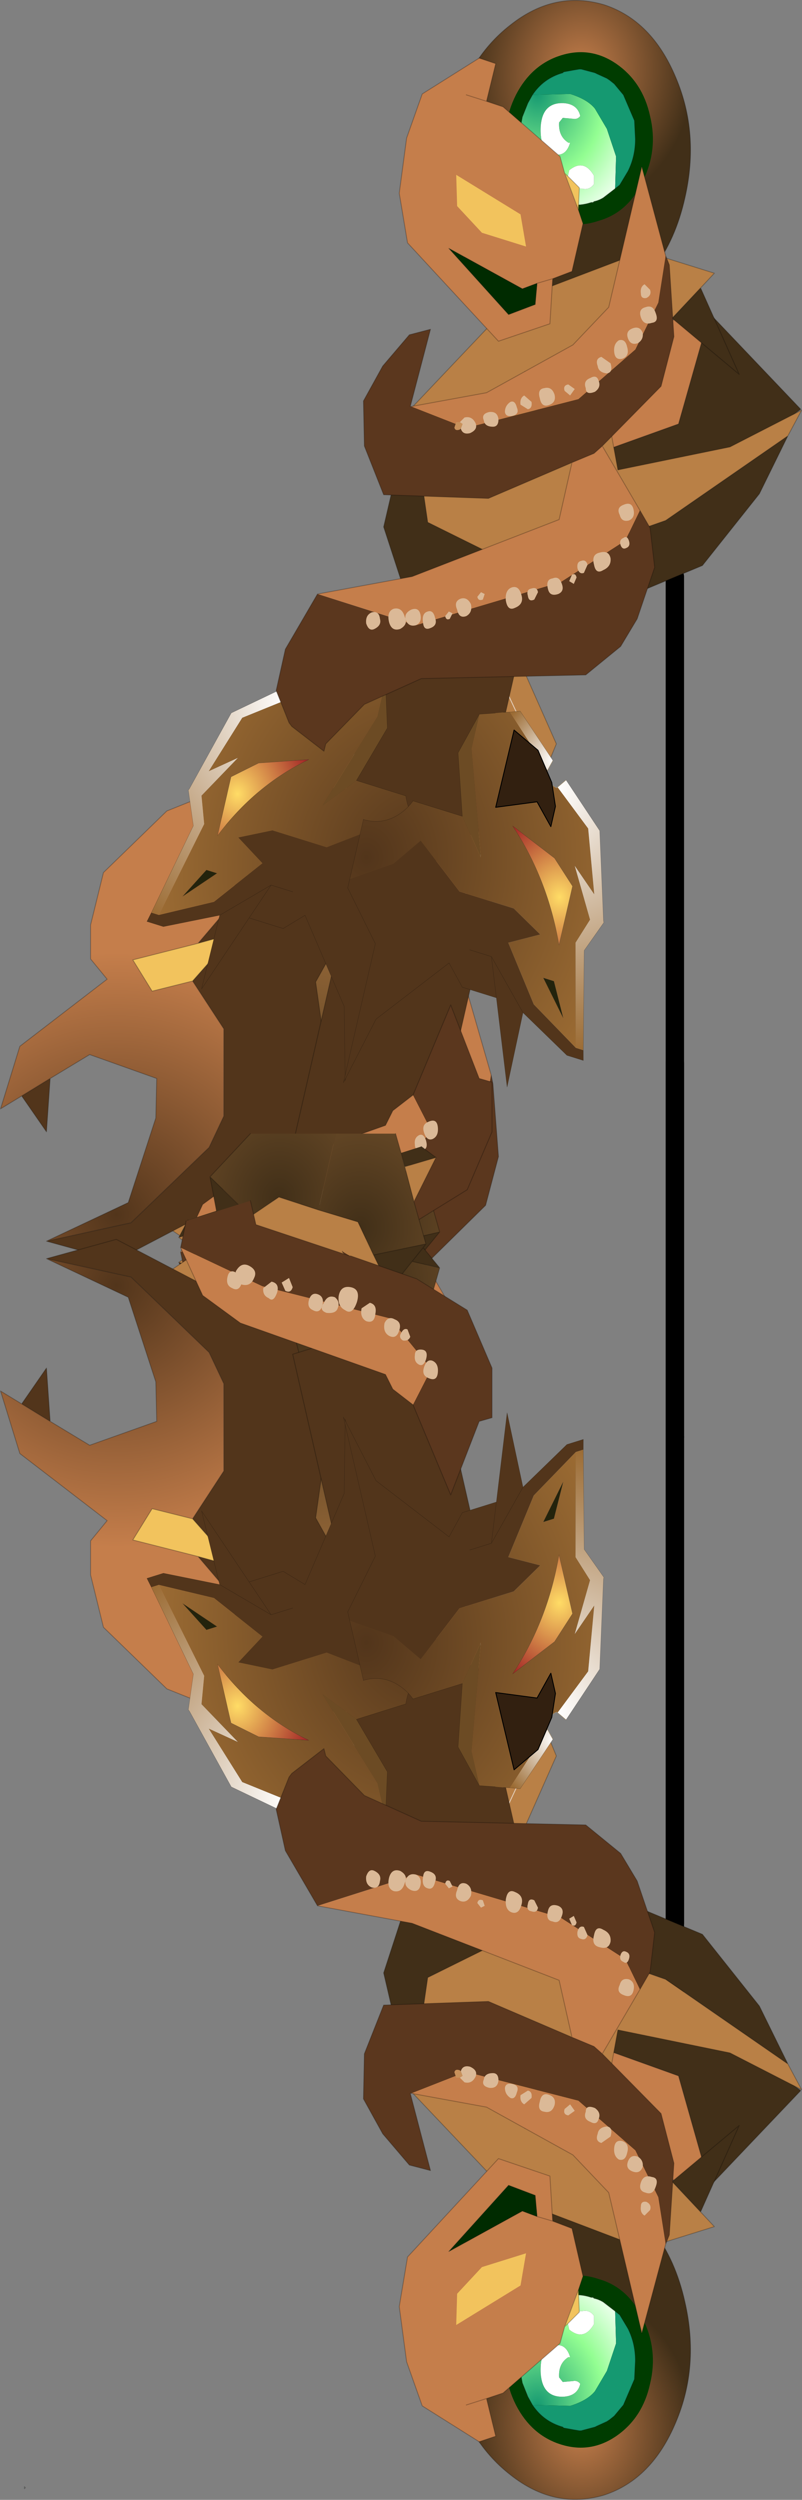<?xml version="1.0" encoding="UTF-8"?>
<svg version="1.1" viewBox="0 0 43.65 135.97" xmlns="http://www.w3.org/2000/svg" xmlns:cc="http://creativecommons.org/ns#" xmlns:dc="http://purl.org/dc/elements/1.1/" xmlns:rdf="http://www.w3.org/1999/02/22-rdf-syntax-ns#" xmlns:xlink="http://www.w3.org/1999/xlink">
<rect x="0" y="0" width="43.65" height="135.97" fill="#808080" stroke="none"/>
<g transform="translate(-193.02 -113.29)">
<use transform="translate(194.35,161)" width="35.9" height="87.65" xlink:href="#e"/>
<use transform="translate(193.05,113.3)" width="43.6" height="78.65" xlink:href="#a"/>
<use transform="matrix(1,0,0,-1,193.05,249.25)" width="43.6" height="78.65" xlink:href="#a"/>
</g>
<defs>
<g id="e" transform="translate(-194.35,-161)">
<path d="m229.75 221.95v-30.5" fill="none" stroke="#000" stroke-linecap="round" stroke-linejoin="round"/>
<path d="m214.9 169.25 0.3 0.8-0.6 2.55-1.1 0.4-0.1 2.45-2.8 0.95-5-5.35-0.45-2.7 0.4-3 0.85-2.4 3.1-1.95 0.95 0.25-0.5 2.05 0.9 0.3 3.05 2.75 0.3 0.9 0.7 2m4.85 2.5-0.45 2.55-1.25 2.55-3.1 2.7-5.9 1.45-0.65-0.05-2.55-1 4.1-0.7 4.65-2.6 2-2.1 1.75-7.65 1.4 4.85m-3.55 10.3 2.1 3.6-0.6 1.15-3.7-1.05 0.6-2.75 1.2-0.5 0.4-0.45m-3.5-8.8-0.8 0.3-3.95-2.2 3.2 3.6 1.45-0.55 0.1-1.15 0.8-0.25-0.8 0.25m-3.85-10.3 1.1 0.35-1.1-0.35" fill="#c57e4b" fill-rule="evenodd"/>
<path d="m214.2 167.25 0.75 0.85-0.05 1.15-0.7-2" fill="#f2c35d" fill-rule="evenodd"/>
<path d="m209.05 181 5.9-1.45 3.1-2.7 1.25-2.55 0.45-2.55 0.1 0.5 0.3 3.95-0.7 2.65-3.25 3.2-0.4 0.45-1.2 0.5-4.1 1.75-6.9-1.95-0.3-0.7-0.05-2.45 1.05-1.9 1.45-1.7 1.1-0.35-1.1 4.25h0.1l2.55 1 0.35 0.15 0.3-0.1m9.25 4.65 0.55 0.9 0.05 0.6-1.2-0.35 0.6-1.15" fill="#5b371e" fill-rule="evenodd"/>
<path d="m212.7 173.25-0.1 1.15-1.45 0.55-3.2-3.6 3.95 2.2 0.8-0.3" fill="#002b00" fill-rule="evenodd"/>
<path d="m208.4 180.95 0.65 0.05-0.3 0.1-0.35-0.15" fill="#744e26" fill-rule="evenodd"/>
<path d="m214.9 169.25 0.3 0.8-0.6 2.55-1.1 0.4-0.1 2.45-2.8 0.95-5-5.35-0.45-2.7 0.4-3 0.85-2.4 3.1-1.95 0.95 0.25-0.5 2.05 0.9 0.3 3.05 2.75 0.3 0.9 0.75 0.85-0.05 1.15-0.7-2m5.55 4.5-1.4-4.85-1.75 7.65-2 2.1-4.65 2.6-4.1 0.7m13.9-8.2 0.1 0.5 0.3 3.95-0.7 2.65-3.25 3.2 2.1 3.6 0.55 0.9 0.05 0.6 0.05 0.4m-15.35-4.75-0.3-0.7-0.05-2.45 1.05-1.9 1.45-1.7 1.1-0.35-1.1 4.25h0.1m6.85-6.7-0.1 1.15-1.45 0.55-3.2-3.6 3.95 2.2 0.8-0.3 0.8-0.25m-3.55-9.7-1.1-0.35m1.65 21.8-0.5 0.2m3.9 1.2 0.1-0.4 0.6-2.75-4.1 1.75m5.7-2.7-0.4 0.45-1.2 0.5m-20.25 65.65v-0.1l0.05 0.05-0.05 0.05" fill="none" stroke="#000" stroke-linecap="round" stroke-linejoin="round" stroke-opacity=".251" stroke-width=".05"/>
<path d="m208 181q-0.2-0.25 0.05-0.5 0.2-0.2 0.4 0.1l-0.1 0.5q-0.2 0.2-0.35-0.1" fill="#c8915b" fill-rule="evenodd"/>
<path d="m219 173.95-0.4-0.05q-0.15-0.15 0.05-0.35t0.4 0l-0.05 0.4m-1.35 2.45q-0.1-0.35 0.1-0.65 0.25-0.3 0.55 0.1 0.25 0.35-0.1 0.6l-0.55-0.05m1.25-1.15q-0.35 0.25-0.5 0-0.15-0.3 0.15-0.65l0.5 0.05-0.15 0.6m-4.65 3.2q0.4-0.35 0.65 0.25 0.25 0.55-0.25 0.95t-0.65-0.2q-0.2-0.65 0.25-1m-0.7 1.5q-0.25 0.2-0.4-0.15-0.15-0.3 0.1-0.5t0.4 0.1q0.15 0.35-0.1 0.55m-1.7-0.1 0.15-0.15q0.3-0.25 0.6 0.15 0.25 0.35-0.1 0.65l-0.55-0.05-0.2 0.25q-0.35 0.25-0.55-0.2-0.25-0.45 0.1-0.7l0.55 0.05m-1.9 1.2q-0.1-0.5 0.2-0.75t0.5 0.2q0.15 0.4-0.2 0.75-0.35 0.25-0.5-0.2m-1.4 0.1q-0.1-0.4 0.2-0.6 0.35-0.2 0.55 0.25t-0.2 0.55q-0.45 0.15-0.55-0.2m9.15-3.4q-0.55 0.4-0.85-0.25-0.3-0.7 0.3-0.95 0.5-0.25 0.8 0.3 0.25 0.55-0.25 0.9m-2.45 1.25q-0.25-0.45 0.1-0.75 0.4-0.35 0.65 0.15 0.2 0.5-0.2 0.8-0.4 0.25-0.55-0.2m0.85-0.65q-0.15-0.4 0.15-0.55 0.3-0.25 0.5 0.1t-0.15 0.55l-0.5-0.1m0.65 7.4q-0.2-0.45 0.25-0.85t0.7 0.15-0.25 0.8l-0.7-0.1" fill="#dbb997" fill-rule="evenodd"/>
<path d="m211.85 169.55 0.3 1.75-2.4-0.75-1.35-1.45-0.05-1.7 3.5 2.15" fill="#f2c35d" fill-rule="evenodd"/>
</g>
<g id="a" transform="translate(21.8,39.05)">
<use transform="translate(-21.8,-39.05)" width="43.55" height="78.65" xlink:href="#d"/>
<use transform="matrix(.407 .127 -.109 .474 -9.986 -5.671)" width="34.35" height="45.7" xlink:href="#b"/>
<use transform="matrix(-.407 -.127 -.109 .474 13.767 1.889)" width="34.35" height="45.7" xlink:href="#b"/>
<use transform="translate(-14,-36.8)" width="35.8" height="72.15" xlink:href="#c"/>
</g>
<g id="d" transform="translate(21.8,39.05)">
<path d="m14.95-34.85q1.3 3.05 0.5 6.55-0.5 2.25-1.7 3.85l-1.55 1.6q-2.45 1.9-5.05 1.05-2.65-0.8-3.95-3.85-0.5-1.15-0.65-2.3-0.4-2.05 0.15-4.3 0.8-3.55 3.25-5.45 2.4-1.9 5.1-1.1 2.6 0.85 3.9 3.95" fill="url(#q)" fill-rule="evenodd"/>
<path d="m2.65-7.15-0.5-0.75q-0.5-1.05-0.25-2.25 0.3-1.2 1.2-1.8t1.95-0.3q1 0.3 1.5 1.4 0.55 1.05 0.3 2.25-0.3 1.2-1.2 1.8-0.35 0.25-0.7 0.35h-0.05l-1.2-0.05q-0.65-0.2-1.05-0.65" fill="url(#p)" fill-rule="evenodd"/>
<path d="m-9.7 24.3 4.45-4.7 1.45-22 2.55-1.95 2.5-1.85 2.2 0.7-6.7 29.3-5.25 1.65-1.2-1.15m11.35-29.1-4 3.35-1.25 20.05 1.25-20.05 4-3.35" fill="url(#m)" fill-rule="evenodd"/>
<path d="m4.9-6.45-0.3 1.3-1.15-0.35-1.1-0.35 0.3-1.3q0.4 0.45 1.05 0.65l1.2 0.05" fill="#523a1e" fill-rule="evenodd"/>
<path d="m4.6-5.15 1.1 0.35 2.75 6.2-8.2 19.9 0.4 1.6-0.3-0.25-3.6 1.15 6.7-29.3 1.15 0.35m-3.7 28.9 1.2 4.2-1.5 0.35-1.2-1.5 1.5-3.05m-1.3-4 7.25-18.85-1.95-4.15 1.95 4.15-7.25 18.85" fill="url(#l)" fill-rule="evenodd"/>
<path d="m9.25-13.9 1.65-7.1 5.9-1-1.7 6-5.85 2.1" fill="#c57e4b" fill-rule="evenodd"/>
<path d="m0.65 22.9 0.55 0.35-14.05 4.35 0.5-0.95 2.95-0.9-0.3-1.45 1.2 1.15 5.25-1.65 3.6-1.15 0.3 0.25m1.45 5.05-0.9 1.1 0.15 0.2-2.85-0.6 0.9-1.85 1.2 1.5 1.5-0.35m-0.2 6-0.8 0.6-1.1-0.35 0.2-0.75 1.7 0.5m-12.3-1.05 0.35-1.85-1.55-0.5-0.5-0.95 2.2 0.7 0.15-0.6 1.55 1.05-2.2 2.15m19.65-46.8 5.85-2.1 1.7-6 4.95 5.2-8.7 6.3-3.8-3.4m-8.65 42.2 0.6 0.75-0.6-0.75m-10.65 2.75 0.15-0.75-0.15 0.75" fill="#412f18" fill-rule="evenodd"/>
<path d="m1.2 23.25-0.3 0.5-1.5 3.05-0.9 1.85-0.85 1.8-2.15 0.65-2.15 0.7-3.1-2.1-0.15 0.6-2.2-0.7 1.1-0.75-1.85-1.25 14.05-4.35m-0.5 8.3 1.2 2.4-1.7-0.5 0.5-1.9m-10.45-1.85-1.25-0.85 1.25 0.85" fill="#b98046" fill-rule="evenodd"/>
<path d="m1.35 29.25-0.65 2.3-0.5 1.9-0.2 0.75-0.3 1.05h-3.25l-0.95-4.15 2.15-0.65 0.85-1.8 2.85 0.6" fill="url(#k)" fill-rule="evenodd"/>
<path d="m-3.55 35.25h-4.65l-2.2-2.35 2.2-2.15 1.55 1.05 2.15-0.7 0.95 4.15" fill="url(#j)" fill-rule="evenodd"/>
<path d="m14.95-34.85q1.3 3.05 0.5 6.55-0.5 2.25-1.7 3.85l-1.55 1.6q-2.45 1.9-5.05 1.05-2.65-0.8-3.95-3.85-0.5-1.15-0.65-2.3-0.4-2.05 0.15-4.3 0.8-3.55 3.25-5.45 2.4-1.9 5.1-1.1 2.6 0.85 3.9 3.95m-12.3 27.7-0.5-0.75q-0.5-1.05-0.25-2.25 0.3-1.2 1.2-1.8t1.95-0.3q1 0.3 1.5 1.4 0.55 1.05 0.3 2.25-0.3 1.2-1.2 1.8-0.35 0.25-0.7 0.35h-0.05l-0.3 1.3 1.1 0.35 2.75 6.2-8.2 19.9 0.4 1.6 0.55 0.35-0.3 0.5 1.2 4.2-0.9 1.1 0.15 0.2-0.65 2.3 1.2 2.4-0.8 0.6m-1.1-0.35-0.3 1.05m-7.9 0-2.2-2.35 0.35-1.85m-1.55-0.5-0.5-0.95 1.1-0.75-1.85-1.25 0.5-0.95m2.95-0.9-0.3-1.45 4.45-4.7m4-23.95 2.5-1.85 1.1 0.35 0.3-1.3q0.4 0.45 1.05 0.65l1.2 0.05m-1.45 0.95 1.15 0.35m-2.25-0.7 1.1 0.35-6.7 29.3m3.6-1.15 0.3 0.25m16.15-44.9-5.9 1-1.65 7.1 5.85-2.1 1.7-6 4.95 5.2-8.7 6.3-3.8-3.4m-9.85 40.7 1.5-3.05m0.3 5.3-1.8-2.25-0.9 1.85 2.85 0.6m-0.75-0.95 1.5-0.35m-10.6-2.5-1.2-1.15m-0.2 6-0.15 0.75m-0.95-2.2 1.25 0.85 3.1 2.1 2.15-0.7 2.15-0.65 0.85-1.8m-8.25 1.05-0.15 0.6-2.2-0.7m3.9 1.15-2.2 2.15m10.6 0.55 1.7 0.5m-1.9 0.25 0.2-0.75 0.5-1.9m-13.55-3.95 14.05-4.35" fill="none" stroke="#000" stroke-linecap="round" stroke-linejoin="round" stroke-opacity=".251" stroke-width=".05"/>
<path d="m-3.6 18.6 1.25-20.05 4-3.35m3.25 1.55 1.95 4.15-7.25 18.85" fill="none" stroke="#e1cbb5" stroke-linecap="round" stroke-linejoin="round" stroke-width=".05"/>
<path d="m14.9 39.1v-46.8" fill="none" stroke="#000" stroke-linecap="round" stroke-linejoin="round"/>
<path d="m-20.65 20.55 1.55-0.95-0.2 2.9-1.35-1.95m1.35 7.9 4.6-1 4.25-4.1 0.8-1.7v-4.75l-1.7-2.6 2.3-2.6-2 0.55 2-2.35v-3.25l-1.45-2.5 7.3-0.35 0.25 0.05 2.5 3-4.2 7.5 0.5 3.55-1.7 6.55-9.65 5.05-3.8-1.05" fill="#52351b" fill-rule="evenodd"/>
<path d="m-11.35 14.3-2.2 0.55-1.05-1.7 3.55-0.9 2-0.55-2.3 2.6" fill="#f2c35d" fill-rule="evenodd"/>
<path d="m-20.65 20.55-1.15 0.7 1.05-3.4 4.75-3.65-0.9-1.1v-1.85l0.7-2.85 3.45-3.35 2.25-0.9 1.45 2.5v3.25l-2 2.35-3.55 0.9 1.05 1.7 2.2-0.55 1.7 2.6v4.75l-0.8 1.7-4.25 4.1-4.6 1 4.45-2.1 1.5-4.6 0.05-2.15-3.65-1.3-2.15 1.3-1.55 0.95" fill="url(#i)" fill-rule="evenodd"/>
<path d="m-10.5 4.15-2.25 0.9-3.45 3.35-0.7 2.85v1.85l0.9 1.1-4.75 3.65-1.05 3.4 1.15-0.7 1.55-0.95 2.15-1.3 3.65 1.3-0.05 2.15-1.5 4.6-4.45 2.1 4.6-1 4.25-4.1 0.8-1.7v-4.75l-1.7-2.6-2.2 0.55-1.05-1.7 3.55-0.9 2-2.35v-3.25l-1.45-2.5 7.3-0.35 0.25 0.05 2.5 3-4.2 7.5 0.5 3.55-1.7 6.55-9.65 5.05-3.8-1.05m8.25-16.2 2-0.55-2.3 2.6m-9.3 6.25 1.35 1.95 0.2-2.9" fill="none" stroke="#000" stroke-linecap="round" stroke-linejoin="round" stroke-opacity=".251" stroke-width=".05"/>
<path d="m4.1 13.25-2.8 12.25-7.2-2.25 2.8-12.25 7.2 2.25" fill="#52351b" fill-rule="evenodd"/>
<path d="m4.1 13.25-2.8 12.25-7.2-2.25 2.8-12.25z" fill="none" stroke="#000" stroke-linecap="round" stroke-linejoin="round" stroke-opacity=".251" stroke-width=".05"/>
<path d="m6.2-2.55-2.05 9-7.2-2.25 2.05-9 7.2 2.25" fill="#52351b" fill-rule="evenodd"/>
<path d="m6.2-2.55-2.05 9-7.2-2.25 2.05-9z" fill="none" stroke="#000" stroke-linecap="round" stroke-linejoin="round" stroke-opacity=".251" stroke-width=".05"/>
</g>
<radialGradient id="q" cx="0" cy="0" r="819.2" gradientTransform="matrix(.014 .004 -.004 .017 9.75 -35.1)" gradientUnits="userSpaceOnUse">
<stop stop-color="#c57e4b" offset="0"/>
<stop stop-color="#412f18" offset=".522"/>
</radialGradient>
<radialGradient id="p" cx="0" cy="0" r="819.2" gradientTransform="matrix(.005 .002 -.001 .006 5.55 -8.35)" gradientUnits="userSpaceOnUse">
<stop stop-color="#412f18" offset="0"/>
<stop stop-color="#b98046" offset=".596"/>
</radialGradient>
<radialGradient id="m" cx="0" cy="0" r="819.2" gradientTransform="matrix(.033 .01 -.009 .039 -5.9 25.4)" gradientUnits="userSpaceOnUse">
<stop stop-color="#412f18" offset="0"/>
<stop stop-color="#b98046" offset=".596"/>
</radialGradient>
<radialGradient id="l" cx="0" cy="0" r="819.2" gradientTransform="matrix(.033 .011 -.009 .039 -1.5 27.05)" gradientUnits="userSpaceOnUse">
<stop stop-color="#412f18" offset="0"/>
<stop stop-color="#b98046" offset=".596"/>
</radialGradient>
<radialGradient id="k" cx="0" cy="0" r="819.2" gradientTransform="matrix(.033 -.011 -.009 -.039 -2.2 30.15)" gradientUnits="userSpaceOnUse">
<stop stop-color="#412f18" offset="0"/>
<stop stop-color="#b98046" offset=".596"/>
</radialGradient>
<radialGradient id="j" cx="0" cy="0" r="819.2" gradientTransform="matrix(.033 -.01 -.009 -.039 -6.65 31.75)" gradientUnits="userSpaceOnUse">
<stop stop-color="#412f18" offset="0"/>
<stop stop-color="#b98046" offset=".596"/>
</radialGradient>
<radialGradient id="i" cx="0" cy="0" r="819.2" gradientTransform="matrix(.029 0 0 .029 -15.5 27)" gradientUnits="userSpaceOnUse">
<stop stop-color="#52351b" offset="0"/>
<stop stop-color="#c57e4b" offset=".6"/>
</radialGradient>
<g id="b" transform="translate(17.15,22.85)">
<path d="m5.75-21.15 1.55 4.85-2.35 6.65-3.5 3.8 4.3-11.35v-3.95" fill="#6c4b24" fill-rule="evenodd"/>
<path d="m-11.2 4.95h1.4l-3.6 3.6 2.2-3.6" fill="#23230c" fill-rule="evenodd"/>
<path d="m17.2 0.85v1l-5.05 5.05v15.95l-2.25-7.9-7.5-8.45-2.35 2.15h-4.55l-3.9 9.2 0.15-8.5-6.7 3.1h-2.2l0.3-1.1h1l6.5-3.25 4.95-5.75-3.75-1.95 4.05-1.9h7.25l6.3-4.15 2.75 3.4 5 3.1m-21.7 7.8 1.8-4.25-5.55 4.95 5.55-4.95h2.9-2.9l-1.8 4.25" fill="#52351b" fill-rule="evenodd"/>
<path d="m2.8-22.15-0.8-0.25 0.8 0.25" fill="#fff" fill-rule="evenodd"/>
<path d="m2-22.4 0.8 0.25 1 0.35 1.95 0.65v3.95l-4.3 11.35 3.5-3.8h6.6q0.45 1 1.3 1.85 1.75 1.75 4.35 1.8v6.85l-5-3.1-2.75-3.4-6.3 4.15h-7.25l-4.05 1.9 3.75 1.95-4.95 5.75-6.5 3.25 3.05-11.25-1.15-2.95 3.45-5.25-3.25 2.4 2.65-6.85 5-3.4 0.05 0.1q0.6 0 1-0.35l0.35-0.45 0.35-0.75 6.35-5m-0.95 8.05-0.55-1 0.55 1m-0.4-1.5h-1.15l-0.95-0.8h-3.25 3.25l0.95 0.8h1.15m-0.15 0.5h-1.45l-1.05-0.85h-3.05 3.05l1.05 0.85h1.45m-2.1 5.05-6.15 2.05-3.05 2.4v6.75q3.25-6.65 9.2-11.2m-9.6 15.25-2.2 3.6 3.6-3.6h-1.4m11.25-19.45-1-0.85 1 0.85" fill="url(#h)" fill-rule="evenodd"/>
<path d="m-4.75-18.65 5.5-4.2 1.25 0.45-6.35 5-0.4-1.25" fill="url(#g)" fill-rule="evenodd"/>
<path d="m-16.85 11.35 2.75-10.7-1.65-3.65 0.1-0.2 3.05-9.5 5.65-4.3 0.85 1.05-5 3.4-2.65 6.85 3.25-2.4-3.45 5.25 1.15 2.95-3.05 11.25h-1" fill="url(#f)" fill-rule="evenodd"/>
<path d="m-1.6-10.3q-5.95 4.55-9.2 11.2v-6.75l3.05-2.4 6.15-2.05" fill="url(#o)" fill-rule="evenodd"/>
<path d="m-4.75-18.65 0.4 1.25m-2.6 0.4 0.85 1.05 0.05 0.1q0.6 0 1-0.35l0.35-0.45 0.35-0.75m-0.7 1.2h3.05l1.05 0.85h1.45m-1.45 0 1 0.85" fill="none" stroke="#a48c66" stroke-linecap="round" stroke-linejoin="round" stroke-width=".05"/>
<path d="m0.5-15.35 0.55 1m-5.75-2.3h3.25l0.95 0.8h1.15" fill="none" stroke="#dcb996" stroke-linecap="round" stroke-linejoin="round" stroke-width=".05"/>
<path d="m2.8-22.15-0.8-0.25-1.25-0.45-5.5 4.2m8.55-3.15 1.95 0.65 1.55 4.85-2.35 6.65h6.6m5.65 3.65v7.85l-5.05 5.05v15.95l-2.25-7.9-7.5-8.45-2.35 2.15h-4.55l-3.9 9.2 0.15-8.5-6.7 3.1h-2.2l0.3-1.1 2.75-10.7-1.65-3.65 0.1-0.2 3.05-9.5 5.65-4.3m5.35 6.7q-5.95 4.55-9.2 11.2v-6.75l3.05-2.4 6.15-2.05m-6.65 19.65 5.55-4.95h2.9m-2.9 0-1.8 4.25m-6.7-3.7h1.4l-3.6 3.6 2.2-3.6" fill="none" stroke="#000" stroke-linecap="round" stroke-linejoin="round" stroke-opacity=".251" stroke-width=".05"/>
<path d="m11.55-9.65q0.45 1 1.3 1.85 1.75 1.75 4.35 1.8" fill="none" stroke="#000" stroke-linecap="round" stroke-linejoin="round" stroke-opacity=".251" stroke-width=".05"/>
</g>
<radialGradient id="h" cx="0" cy="0" r="819.2" gradientTransform="matrix(.042 0 0 .042 15.75 -2.05)" gradientUnits="userSpaceOnUse">
<stop stop-color="#52351b" offset="0"/>
<stop stop-color="#9b6b33" offset="1"/>
</radialGradient>
<radialGradient id="g" cx="0" cy="0" r="819.2" gradientTransform="matrix(.009 0 0 .009 -4.75 -18.65)" gradientUnits="userSpaceOnUse">
<stop stop-color="#fff" offset="0"/>
<stop stop-color="#9b6b33" offset="1"/>
</radialGradient>
<radialGradient id="f" cx="0" cy="0" r="819.2" gradientTransform="matrix(.036 0 0 .036 -6.1 -15.95)" gradientUnits="userSpaceOnUse">
<stop stop-color="#fff" offset="0"/>
<stop stop-color="#9b6b33" offset="1"/>
</radialGradient>
<radialGradient id="o" cx="0" cy="0" r="819.2" gradientTransform="matrix(.012 0 0 .012 -9.5 -4.25)" gradientUnits="userSpaceOnUse">
<stop stop-color="#ffdc66" offset="0"/>
<stop stop-color="#a22626" offset="1"/>
</radialGradient>
<g id="c" transform="translate(14,36.8)">
<path d="m14.75-21.75-3.75 3.9 0.8 4.35 6.1-1.25 3.9-2-0.75 1.4-6.65 4.6-7.7 2.7-5.25-2.6-0.9-6.2 5.55-5.85 7.1-2.7 3.85 1.2-0.75 0.8-1.55 1.65m-7.05 4.8-0.95-1.9-3.6 4.6 4.55-2.7" fill="#b98046" fill-rule="evenodd"/>
<path d="m21.05-15.35-1.55 3.15-3.1 3.9-6.95 2.9-2.3 1.7-6.6-2.1-1.5-4.6 1.5-6.45 0.9 6.2 5.25 2.6 7.7-2.7 6.65-4.6m-4.75-8.05 2.1 4.7-3.65-3.05 1.55-1.65" fill="#412f18" fill-rule="evenodd"/>
<path d="m7.7-16.95-4.55 2.7 3.6-4.6 0.95 1.9" fill="#fad463" fill-rule="evenodd"/>
<path d="m14.75-21.75-3.75 3.9 0.8 4.35 6.1-1.25 3.9-2-0.75 1.4-1.55 3.15-3.1 3.9-6.95 2.9-2.3 1.7-6.6-2.1-1.5-4.6 1.5-6.45 5.55-5.85 7.1-2.7 3.85 1.2-0.75 0.8 2.1 4.7-3.65-3.05 1.55-1.65m-15.75 6.55 0.9 6.2 5.25 2.6 7.7-2.7 6.65-4.6m-13.35-1.6-4.55 2.7 3.6-4.6 0.95 1.9" fill="none" stroke="#000" stroke-linecap="round" stroke-linejoin="round" stroke-opacity=".251" stroke-width=".05"/>
<path d="m5.8-30.35q0.45 1.85 1.9 2.85t3.05 0.45q1.6-0.45 2.4-2.15 0.85-1.7 0.4-3.55-0.4-1.85-1.85-2.85-1.4-0.95-3-0.45t-2.45 2.15q-0.85 1.7-0.45 3.55" fill="#003c00" fill-rule="evenodd"/>
<path d="m7.15-33.9-0.25 0.45-0.3 0.75-0.1 0.55q-0.1 0.75 0.1 1.55 0.25 1.05 0.85 1.75l0.6 0.45q1.1 0.75 2.3 0.35h0.1l0.05-0.05q0.25-0.05 0.5-0.2l0.65-0.5 0.05-1.75-0.5-1.5-0.65-1.1q-0.4-0.5-1.35-0.8l-2.05 0.05m2.7 5.1q-0.25 0.05-0.75-0.4l-0.05-0.15 0.1-0.45q0.8-0.65 1.35 0.3v0.45q-0.25 0.35-0.65 0.25m-1.95-1.95q-0.35-0.6-0.3-1.45 0.1-1.3 1.25-1.25 0.75 0.05 0.9 0.7-0.15 0.2-0.4 0.15l-0.55-0.05-0.2 0.25q-0.05 0.75 0.5 1.1h0.1q-0.25 0.85-1 0.6l-0.25-0.05h-0.05l0.3 0.3-0.5-0.4 0.2 0.1" fill="url(#n)" fill-rule="evenodd"/>
<path d="m11.65-28.8 0.25-0.2 0.45-0.75q0.4-0.8 0.4-1.75l-0.05-1-0.6-1.4-0.5-0.6-0.25-0.2-0.15-0.1-0.55-0.25-0.1-0.05-0.75-0.2h-0.1l-0.3 0.05-0.55 0.1-0.05 0.05q-1.05 0.3-1.65 1.2l2.05-0.05q0.95 0.3 1.35 0.8l0.65 1.1 0.5 1.5-0.05 1.75" fill="#159971" fill-rule="evenodd"/>
<path d="m9.85-28.8q0.4 0.1 0.65-0.25v-0.45q-0.55-0.95-1.35-0.3l-0.1 0.45 0.05 0.15q0.5 0.45 0.75 0.4m-1.95-1.95h0.05l0.25 0.05q0.75 0.25 1-0.6h-0.1q-0.55-0.35-0.5-1.1l0.2-0.25 0.55 0.05q0.25 0.05 0.4-0.15-0.15-0.65-0.9-0.7-1.15-0.05-1.25 1.25-0.05 0.85 0.3 1.45" fill="#fff" fill-rule="evenodd"/>
<path d="m7.9-30.75-0.2-0.1 0.5 0.4-0.3-0.3" fill="#7ceb8c" fill-rule="evenodd"/>
<path d="m7.15-33.9-0.25 0.45-0.3 0.75-0.1 0.55q-0.1 0.75 0.1 1.55 0.25 1.05 0.85 1.75l0.6 0.45q1.1 0.75 2.3 0.35h0.1l0.05-0.05q0.25-0.05 0.5-0.2l0.65-0.5 0.25-0.2 0.45-0.75q0.4-0.8 0.4-1.75l-0.05-1-0.6-1.4-0.5-0.6-0.25-0.2-0.15-0.1-0.55-0.25-0.1-0.05-0.75-0.2h-0.1l-0.3 0.05-0.55 0.1-0.05 0.05q-1.05 0.3-1.65 1.2z" fill="none" stroke="#000" stroke-linecap="round" stroke-linejoin="round" stroke-opacity=".243" stroke-width=".05"/>
<path d="m9.65-27.65 0.25 0.75-0.6 2.6-1.05 0.4-0.15 2.45-2.8 0.95-4.95-5.35-0.45-2.7 0.4-3 0.85-2.4 3.1-1.95 0.9 0.3-0.5 2.05 0.9 0.3 3.1 2.7 0.25 0.9 0.75 2m-6.1-6.25 1.1 0.35-1.1-0.35m-3 16.95 4.1-0.75 4.7-2.6 1.95-2.05 1.8-7.65 1.3 4.85-0.4 2.55-1.25 2.55-3.1 2.7-5.85 1.5-0.7-0.1-2.55-1m10.4 2.15 2.05 3.5-0.8 1.65-3.5 2.25-7.9 2.35-5.35-1.7 5.15-0.95 8-3.1 0.7-3.1 1.2-0.5 0.45-0.4m-3.55-8.85-0.8 0.3-4-2.2 3.25 3.6 1.45-0.55 0.1-1.15 0.85-0.25-0.85 0.25m-19.4 52.7 1.2-2.6 2.05-1.5 7.9-2.8 0.4-0.8 1.1-0.85 1 1.95-2.25 2.75-6.95 1.75-4.45 2.1" fill="#c57e4b" fill-rule="evenodd"/>
<path d="m9.3-13.9-4.55 1.95-5.7-0.2-1.05-2.65-0.05-2.45 1.05-1.9 1.45-1.7 1.15-0.3-1.1 4.2h0.05l2.55 1 0.35 0.2 0.35-0.1 5.85-1.5 3.1-2.7 1.25-2.55 0.4-2.55 0.2 0.5 0.25 3.9-0.7 2.7-3.2 3.25-0.45 0.4-1.2 0.5m3.7 2.6 0.55 0.95 0.25 2.15-0.95 2.8-0.9 1.5-1.9 1.55-8.95 0.2-3.1 1.4-2.1 2.15-0.1 0.4-1.75-1.35-0.15-0.2-0.7-1.75 0.5-2.25 1.75-3 5.35 1.7 7.9-2.35 3.5-2.25 0.8-1.65m-24.7 41.8-0.3-1.45 4.45-2.1 6.95-1.75 2.25-2.75-1-1.95 2.05-4.9 1.55 4 0.7 0.2v2.7l-1.35 3.15-2.75 1.7-3.6 1.25h-0.05l-0.4 0.25 0.05-0.1 0.05-0.05-4.8 1.6-0.3 1.3-3.5-1.1m8.6-1.8 0.3-0.1-0.3 0.1" fill="#5b371e" fill-rule="evenodd"/>
<path d="m8.9-29.65 0.8 0.8-0.05 1.2-0.75-2" fill="#f2c35d" fill-rule="evenodd"/>
<path d="m7.4-23.65-0.1 1.15-1.45 0.55-3.25-3.6 4 2.2 0.8-0.3" fill="#002b00" fill-rule="evenodd"/>
<path d="m3.1-15.95 0.7 0.1-0.35 0.1-0.35-0.2" fill="#744e26" fill-rule="evenodd"/>
<path d="m6.15 0.65 1.3 1.1 0.75 1.75 0.2 1.3-0.25 1.1-0.75-1.35-2.25 0.3 1-4.2" fill="#322010" fill-rule="evenodd"/>
<path d="m9.65-27.65 0.25 0.75-0.6 2.6-1.05 0.4-0.15 2.45-2.8 0.95-4.95-5.35-0.45-2.7 0.4-3 0.85-2.4 3.1-1.95 0.9 0.3-0.5 2.05 0.9 0.3 3.1 2.7 0.25 0.9 0.8 0.8-0.05 1.2-0.75-2m-4.25-3.9-1.1-0.35m5.75 20-4.55 1.95-5.7-0.2-1.05-2.65-0.05-2.45 1.05-1.9 1.45-1.7 1.15-0.3-1.1 4.2h0.05l4.1-0.75 4.7-2.6 1.95-2.05 1.8-7.65 1.3 4.85 0.2 0.5 0.25 3.9-0.7 2.7-3.2 3.25 2.05 3.5 0.55 0.95 0.25 2.15-0.95 2.8-0.9 1.5-1.9 1.55-8.95 0.2-3.1 1.4-2.1 2.15-0.1 0.4-1.75-1.35-0.15-0.2-0.7-1.75 0.5-2.25 1.75-3 5.15-0.95 8-3.1 0.7-3.1 1.2-0.5 0.45-0.4m-3.55-8.85-0.8 0.3-4-2.2 3.25 3.6 1.45-0.55 0.1-1.15 0.85-0.25m-19.95 54.4-0.3-1.45 1.2-2.6 2.05-1.5 7.9-2.8 0.4-0.8 1.1-0.85 2.05-4.9 1.55 4 0.7 0.2v2.7l-1.35 3.15-2.75 1.7-3.6 1.25m-0.45 0.25 0.05-0.1 0.05-0.05-4.8 1.6-0.3 1.3m5.4-3-0.3 0.1" fill="none" stroke="#000" stroke-linecap="round" stroke-linejoin="round" stroke-opacity=".251" stroke-width=".05"/>
<path d="m6.15 0.65 1.3 1.1 0.75 1.75 0.2 1.3-0.25 1.1-0.75-1.35-2.25 0.3 1-4.2" fill="none" stroke="#000" stroke-linecap="round" stroke-linejoin="round" stroke-width=".05"/>
<path d="m3.25-15.75-0.05 0.05q-0.25 0.1-0.3-0.1l0.1-0.3h0.2l0.15 0.1-0.1 0.25" fill="#c8915b" fill-rule="evenodd"/>
<path d="m3.2-16.1 0.25-0.25q0.4-0.1 0.6 0.3 0.15 0.35-0.3 0.55-0.4 0.1-0.5-0.25l0.1-0.25-0.15-0.1m2.75-1.1q0.25-0.1 0.35 0.3 0.15 0.35-0.2 0.45-0.4 0.1-0.45-0.2 0-0.35 0.3-0.55m-0.95 1.35q-0.45 0-0.5-0.35-0.15-0.35 0.3-0.45 0.45-0.05 0.5 0.4 0 0.4-0.3 0.4m6.85-4.7q0.35-0.1 0.45 0.35 0.15 0.5-0.25 0.65-0.4 0.1-0.45-0.35t0.25-0.65m-0.45 1.25q0.15 0.5-0.2 0.55-0.45-0.05-0.5-0.4-0.15-0.4 0.2-0.5l0.5 0.35m-1.1 0.8q0.35-0.2 0.45 0.15 0.15 0.35-0.2 0.6-0.5 0.2-0.5-0.2-0.15-0.4 0.25-0.55m-1.2 0.35 0.35 0.25-0.25 0.35-0.3-0.25q-0.1-0.3 0.2-0.35m-2.6 1.1q-0.05-0.35 0.2-0.5l0.4 0.35q0.05 0.35-0.2 0.4l-0.4-0.25m1.6 0q-0.45 0.2-0.55-0.35-0.15-0.5 0.25-0.55 0.4-0.1 0.55 0.35 0.1 0.4-0.25 0.55m5.25-5.8q-0.3 0.05-0.3-0.25-0.05-0.35 0.2-0.5l0.3 0.3q0.1 0.3-0.2 0.45m0.5 0.8q0.2 0.5-0.2 0.55-0.45 0.15-0.6-0.3t0.25-0.55q0.4-0.15 0.55 0.3m-1.5 1.4q-0.15-0.4 0.25-0.55t0.55 0.25q0.05 0.35-0.25 0.55-0.4 0.15-0.55-0.25m0.05 9.9q-0.4 0.1-0.5-0.3-0.2-0.4 0.2-0.55 0.45-0.2 0.55 0.25t-0.25 0.6m-0.45 1.35q-0.1-0.3 0.15-0.4 0.2-0.15 0.3 0.15t-0.15 0.4q-0.2 0.1-0.3-0.15m-0.95 1.35q-0.4 0.25-0.5-0.3-0.15-0.55 0.3-0.65 0.5-0.15 0.6 0.3 0.05 0.45-0.4 0.65m-0.85-0.3-0.2 0.45q-0.25 0.1-0.35-0.25-0.05-0.35 0.2-0.4 0.25-0.1 0.35 0.2m-0.75 1.05-0.25-0.15 0.15-0.35q0.2-0.1 0.25 0.15l-0.15 0.35m-1.15-0.3q0.35-0.15 0.5 0.3 0.15 0.4-0.2 0.55-0.45 0.15-0.55-0.25-0.15-0.55 0.25-0.6m-6.4 2.15q0.15 0.4-0.25 0.55-0.35 0.15-0.4-0.25-0.1-0.55 0.25-0.65 0.3-0.1 0.4 0.35m1.4-1.05q0.35-0.1 0.55 0.3 0.1 0.45-0.25 0.65-0.4 0.15-0.5-0.35-0.2-0.45 0.2-0.6m-0.6 1.1q-0.2 0.1-0.25-0.15l0.2-0.25 0.2 0.1-0.15 0.3m-1.6-0.25q0.1 0.45-0.25 0.6-0.4 0.1-0.55-0.3-0.1-0.35 0.3-0.55 0.4-0.15 0.5 0.25m-2.5 0.8q-0.3 0.15-0.45-0.3-0.05-0.45 0.3-0.6 0.4-0.1 0.45 0.35 0.1 0.35-0.3 0.55m0.8-0.35q-0.15-0.6 0.25-0.75 0.45-0.1 0.6 0.45 0.2 0.4-0.25 0.65-0.45 0.15-0.6-0.35m7.9-1.25q-0.3 0.15-0.35-0.2-0.1-0.35 0.2-0.4 0.3-0.1 0.35 0.2l-0.2 0.4m-3.1-0.15 0.2-0.25 0.2 0.1-0.1 0.3q-0.25 0.1-0.3-0.15m1.85-0.5q0.4-0.15 0.55 0.4 0.15 0.5-0.35 0.7-0.4 0.2-0.5-0.4-0.05-0.55 0.3-0.7m-15.2 33.95q0.35-0.2 0.5 0.2 0.5-0.15 0.7 0.35 0.2 0.4-0.25 0.65t-0.75-0.3v-0.05q-0.35 0.2-0.45-0.25t0.25-0.6m4.9-1q0.15 0.5-0.2 0.65t-0.5-0.25q-0.15-0.45 0.2-0.6 0.35-0.2 0.5 0.2m0.25-0.35q0.5-0.05 0.6 0.25 0.15 0.35-0.15 0.6-0.4 0.15-0.6-0.3-0.3-0.4 0.15-0.55m5.75-2.6q-0.3 0.1-0.45-0.35t0.25-0.6q0.45-0.2 0.5 0.3t-0.3 0.65m-0.55 0.6q-0.4 0.05-0.4-0.3-0.05-0.35 0.2-0.5t0.4 0.25q0.15 0.5-0.2 0.55m-3.55 2.6q0.2 0.7-0.35 0.8t-0.65-0.5q-0.05-0.55 0.35-0.75 0.4-0.3 0.65 0.45m0.25-0.35q-0.1-0.5 0.25-0.7 0.45-0.15 0.5 0.4 0.1 0.5-0.3 0.6l-0.45-0.3m1.5-1.5q0.4-0.2 0.55 0.3 0.15 0.45-0.25 0.6-0.35 0.2-0.55-0.2-0.1-0.5 0.25-0.7m0.65 0.15q-0.15-0.25 0.1-0.4 0.3-0.05 0.4 0.2l-0.15 0.4q-0.2 0.1-0.35-0.2m-5.9 2.5-0.2 0.5-0.4-0.25 0.2-0.45q0.3-0.15 0.4 0.2m-1.3-0.6q0.25-0.25 0.45 0.3 0.15 0.5-0.3 0.6l-0.45-0.35q-0.05-0.4 0.3-0.55" fill="#dbb997" fill-rule="evenodd"/>
<path d="m6.5-27.4 0.3 1.75-2.4-0.75-1.35-1.45-0.05-1.7 3.5 2.15" fill="#f2c35d" fill-rule="evenodd"/>
</g>
<radialGradient id="n" cx="0" cy="0" r="819.2" gradientTransform="matrix(.007 -.002 -.002 -.009 7.4 -34)" gradientUnits="userSpaceOnUse">
<stop stop-color="#159971" offset="0"/>
<stop stop-color="#93fe92" offset=".604"/>
<stop stop-color="#f2fff2" offset=".988"/>
</radialGradient>
</defs>
</svg>
